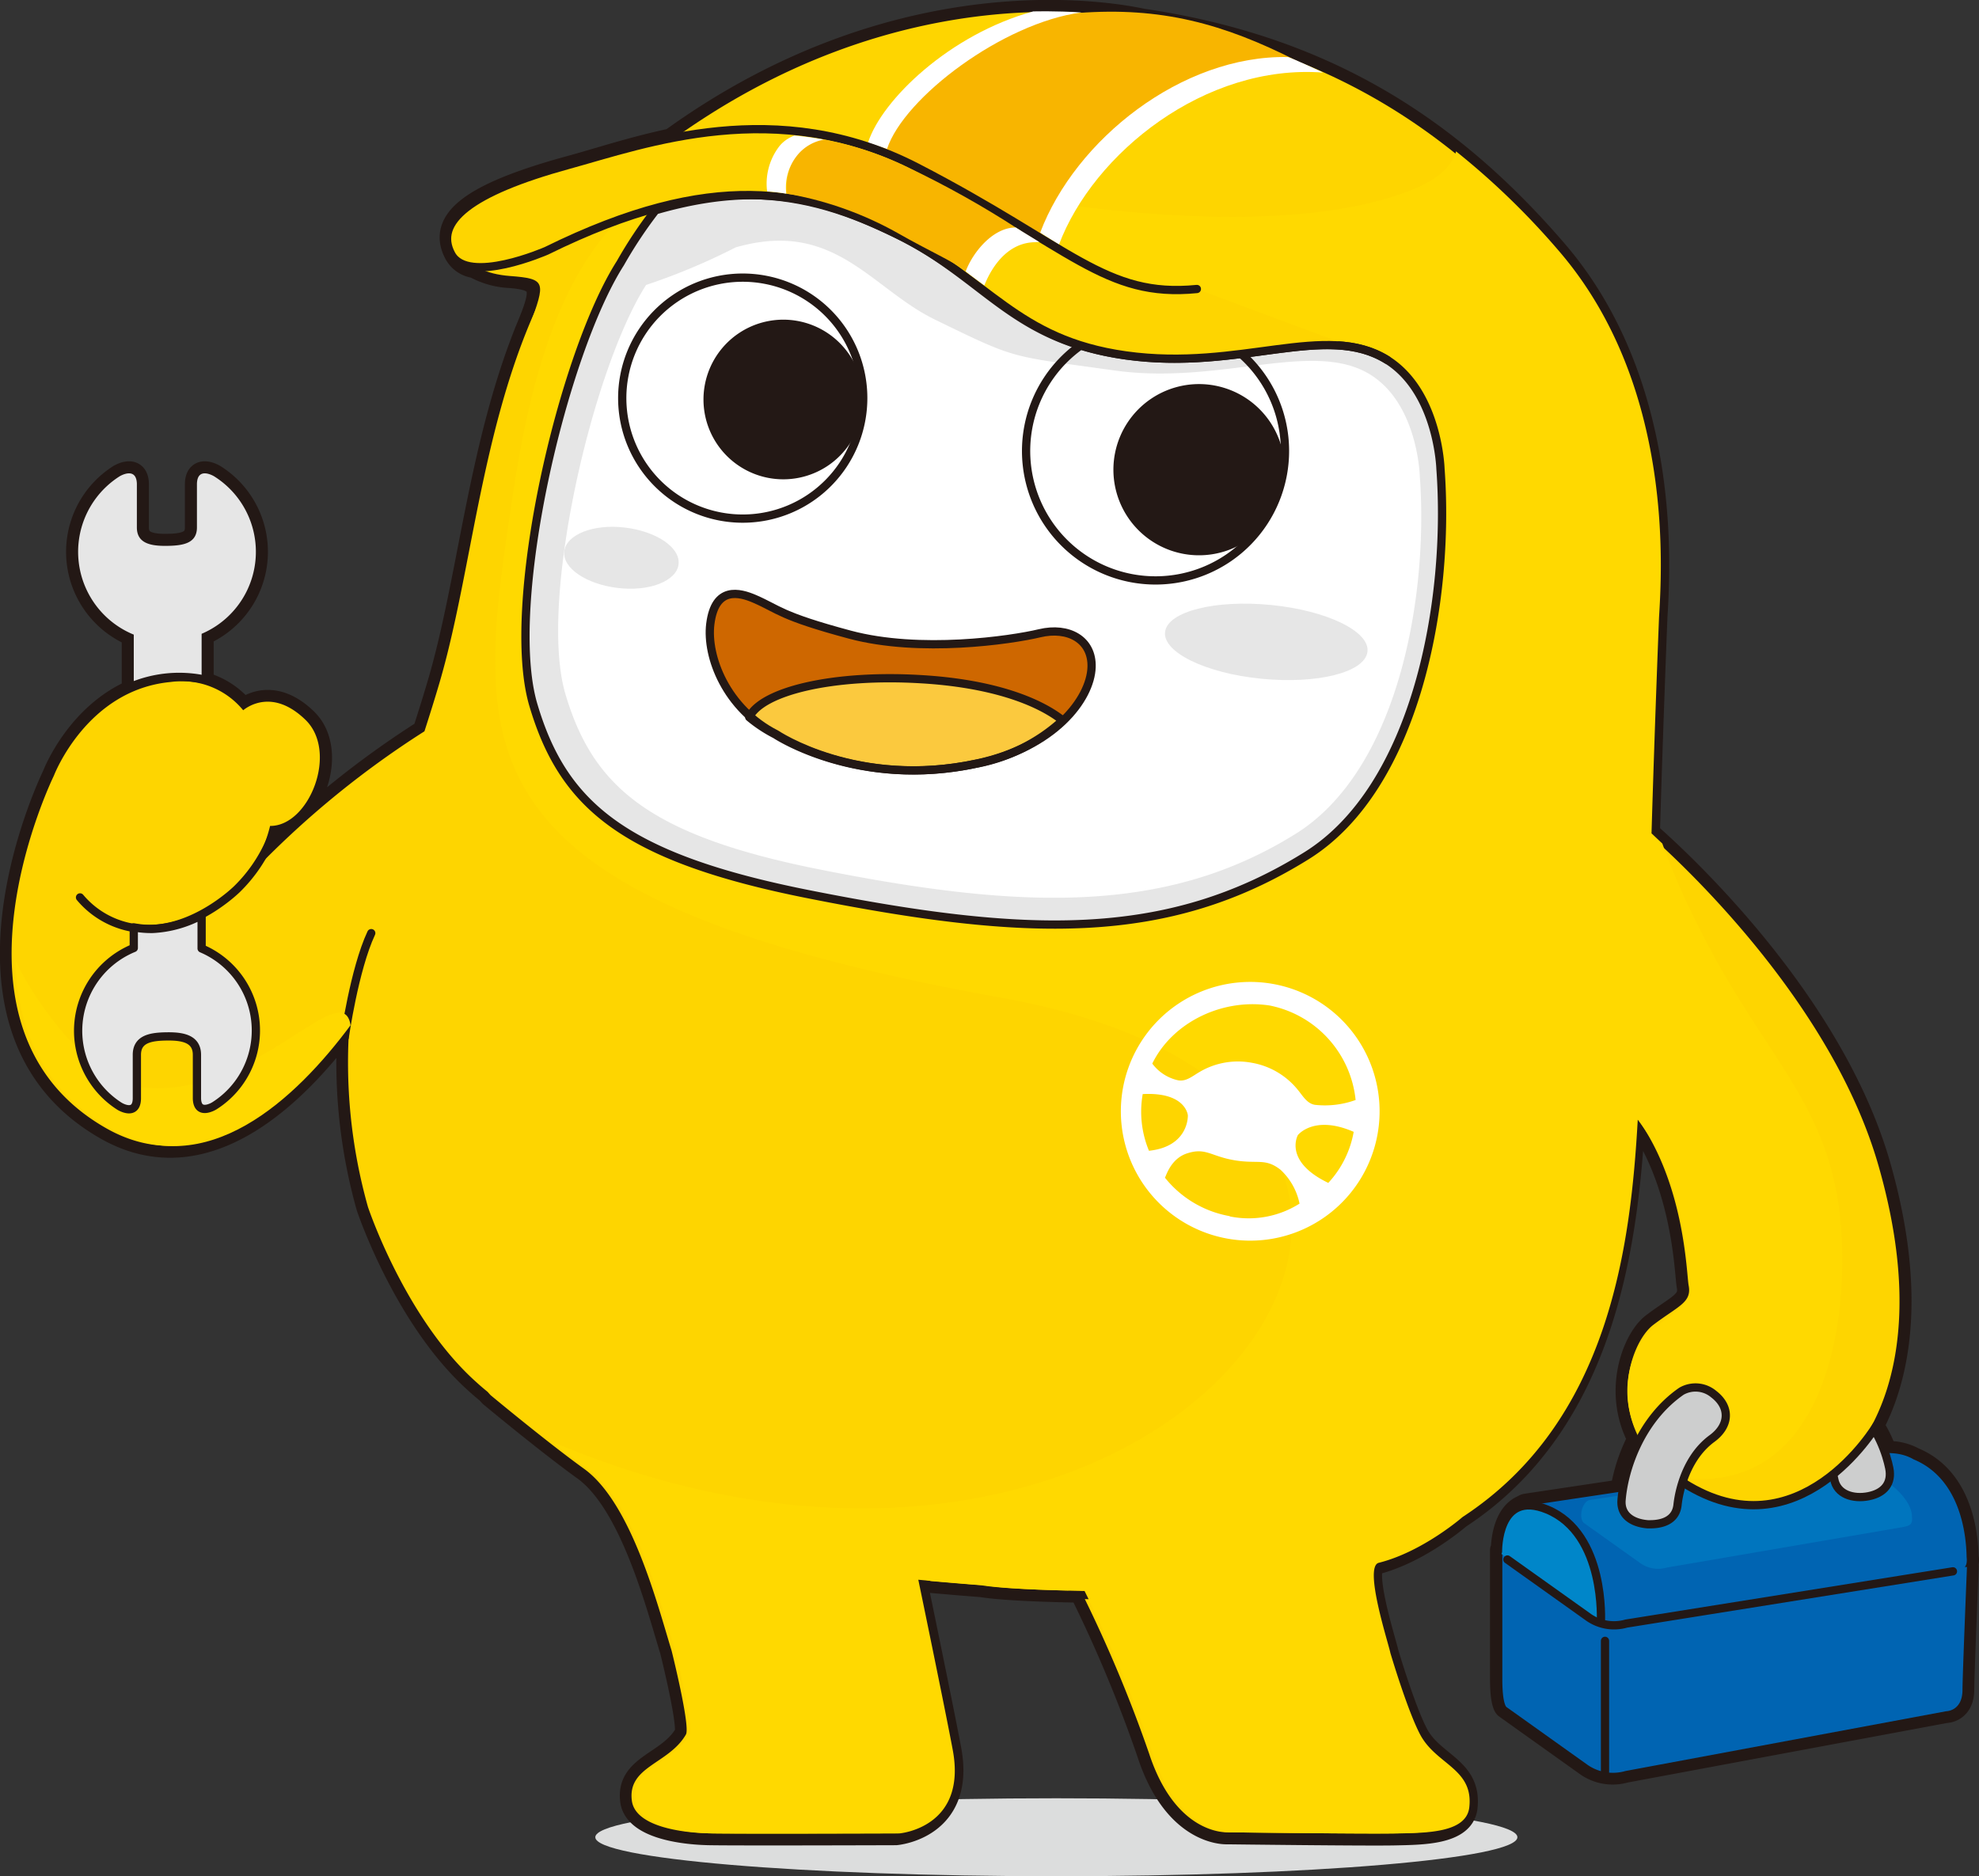 <svg xmlns="http://www.w3.org/2000/svg" xmlns:xlink="http://www.w3.org/1999/xlink" viewBox="0 0 287.59 272.64"><rect x="0" y="0" width="287.59" height="272.64" fill="#333333" stroke="none"/><defs><style>.cls-1,.cls-10{fill:none;}.cls-2{isolation:isolate;}.cls-3{fill:#dcdddd;}.cls-19,.cls-4{fill:#231815;}.cls-10,.cls-11,.cls-14,.cls-19,.cls-20,.cls-4,.cls-6,.cls-8{stroke:#231815;stroke-linecap:round;stroke-linejoin:round;}.cls-4{stroke-width:3.5px;}.cls-5{fill:#0064b2;}.cls-6{fill:#0086c9;}.cls-10,.cls-11,.cls-14,.cls-19,.cls-20,.cls-6,.cls-8{stroke-width:1.2px;}.cls-7{fill:#0075be;}.cls-8{fill:#cdcece;}.cls-11,.cls-9{fill:#fed500;}.cls-12,.cls-21{mix-blend-mode:multiply;}.cls-13{fill:#ffd900;}.cls-14,.cls-18{fill:#e6e6e6;}.cls-15,.cls-20{fill:#fff;}.cls-16{fill:#ce6700;}.cls-17{fill:#fbc93e;}.cls-21{fill:#f8b500;}.cls-22{clip-path:url(#clip-path);}</style><clipPath id="clip-path"><path class="cls-1" d="M163,39.11c-3.16,1.58-6.16-.25-11.58-3.7-1.06-.67-2.4-1.45-3.61-2.22A138.32,138.32,0,0,0,132.1,24.4a47.63,47.63,0,0,0-16.72-4.71c-8.74-.82-13.89,3-19.3,4.29C85.53,26.39,82,29,83.73,32.54c1.63,3.37,9.54.08,9.54.08a28,28,0,0,1,18.89-4.75c1,.09,2,.25,3,.42a50.57,50.57,0,0,1,15.24,5.55c4.77,2.72,8.07,4.13,9.63,5.37,1.37,1.09,2.67,2,3.52,2.63,9.81,7.37,31.87,1.8,38.21,6.15,0,0,1.67-3.66-.42-5.93S172.55,34.31,163,39.11Z"/></clipPath></defs><title>sedan자산 1</title><g class="cls-2"><g id="레이어_2" data-name="레이어 2"><g id="Layer_1" data-name="Layer 1"><path class="cls-3" d="M220.51,267c0,3.13-30,5.67-67,5.67s-67-2.54-67-5.67,30-5.66,67-5.66S220.51,263.85,220.51,267Z"/><path class="cls-4" d="M285.54,227.71a1.79,1.79,0,0,0,.25-1.42c-.05-3.21-.87-11.37-7.7-14.2v0a7.5,7.5,0,0,0-4.13-.9,17.88,17.88,0,0,0-1.94-4c3.69-7,6.33-19,1-37.71-6.68-23.43-28-43.49-33.55-48.35.46-15.62,1.09-31.37,1.09-31.37.36-6.32,2.4-33.66-14.61-53.34C210.29,18.28,192.09,6.87,166,3c-2.67-.55-34.17-7.35-68.42,17.41-5.77,1.22-10.82,2.92-14.84,4-14.31,3.93-19,7.72-16.43,12.46A3.63,3.63,0,0,0,69,38.67a11.68,11.68,0,0,0,5.11,1.44c5.12.39,5,1.93,2.54,7.78l-.16.39c0,.09-.07.17-.1.26v0c-6.7,17-8.17,36-12.52,50.78-.69,2.35-1.42,4.67-2.17,7a134.45,134.45,0,0,0-27.23,22.89,21.28,21.28,0,0,0,4.8-9.14c5.68.06,10-10.81,5.09-15.47-4.69-4.5-8.35-1.87-9-1.34A11.24,11.24,0,0,0,26.79,99a13.17,13.17,0,0,1,2.51.3V92.11a12.95,12.95,0,0,0,1.83-22.88s-2.44-1.51-2.51,1.07v6.35c0,2.34-2.05,2.65-4.37,2.68s-4.36-.34-4.36-2.68V70.3c-.08-2.58-2.52-1.07-2.52-1.07a13,13,0,0,0,2.07,23v8.22C11.18,104,7.88,112.71,7.88,112.71s-18,36.71,7.63,51.25c14.27,8.09,27.44-4.74,35.35-15.58a77.5,77.5,0,0,0,2.66,27s5.4,16.26,15.8,25.51c0,0,.53.5,1.56,1.34.17.17.31.35.48.52,0,0,8.24,6.85,13.57,10.69,6.92,5,10.72,19.94,12.72,26.44,0,0,2.75,11,2.08,12.17-2.48,4.31-8.5,4.6-7.86,9.61.47,3.74,7.16,4.67,11.16,4.75s27.15,0,27.15,0,9.91-.79,7.77-12.16c-1.07-5.75-5-24.71-5-24.71s5.42.5,9.68.82c4.1.68,14.47.8,14.47.8A198.22,198.22,0,0,1,167,254.87c3.91,11.9,11.36,11.41,11.36,11.41s20.31.25,24.31.16,9.9-.07,10.3-3.81c.62-5.63-4.82-6.17-7.14-10.56-1.87-3.53-4.33-11.86-4.33-11.86-.26-1.36-3.92-12.54-1.69-13.1,6.4-1.6,12.19-6.66,12.19-6.66,21.3-13.93,24.35-40.24,25.39-58.66,7.42,9.67,7.68,23.19,8,25,.5,2.5-1.5,3-5.13,5.75-2.77,2.1-5.67,9.67-2,16.58a24.28,24.28,0,0,0-2.51,7.6l-14,2.1a1,1,0,0,0-.35.17c-2.79,1.1-3,5.39-3,6.28h-.12v18.76c0,3.55.59,4,.59,4l11.82,8.43a6.48,6.48,0,0,0,5.47.88l46.62-8.69s2.37,0,2.37-3.11c0-1.92.65-17.85.65-17.85ZM26.42,99l-.93,0Z"/><path class="cls-5" d="M218.32,225.31v18.76c0,3.55.59,4,.59,4l11.82,8.43a6.48,6.48,0,0,0,5.47.88l46.62-8.69s2.37,0,2.37-3.11c0-1.92.65-17.85.65-17.85Z"/><line class="cls-6" x1="233.24" y1="257.52" x2="233.24" y2="238.46"/><path class="cls-5" d="M285.79,226.29c-.05-3.21-.87-11.37-7.7-14.2v0c-2.39-1.4-5.07-.84-7.25-.61l-49,7.36c-1.48.3-3.86,6.47-2.76,7.78l11.82,8.42a6.46,6.46,0,0,0,5.46.89l47.46-7.59C285,228.13,286,228.1,285.79,226.29Z"/><path class="cls-7" d="M277.85,220.46c0-2.25-2.7-5.25-7.48-7.23v0c-1.67-1-3.55-.6-5.07-.43L231,218c-1,.2-1.65,2.37-.88,3.29l8.28,5.9a4.5,4.5,0,0,0,3.83.62l34.28-5.88C277.27,221.75,278,221.73,277.85,220.46Z"/><path class="cls-6" d="M232.64,235.8s.77-12.87-7.8-16.42c-7.31-3-7.15,6.1-7.15,6.1"/><path class="cls-8" d="M251.8,199c18.19-1.22,22,10.68,22.75,14.36.44,2.21-.75,3.63-3,4.08s-4.61-.27-5-2.48c-.79-3.94-3.9-8.5-14.19-7.81"/><path class="cls-9" d="M273,169.46c-6.68-23.43-28-43.49-33.55-48.35.46-15.62,1.09-31.37,1.09-31.37.36-6.32,2.4-33.66-14.61-53.34C210.29,18.28,192.09,6.87,166,3c-2.7-.56-35-7.55-69.76,18.38-25.86,19.28-25.4,54.18-32.39,77.9-.69,2.35-1.42,4.67-2.17,7a134.45,134.45,0,0,0-27.23,22.89,21.28,21.28,0,0,0,4.8-9.14c5.68.06,10-10.81,5.09-15.47-4.69-4.5-8.35-1.87-9-1.34a11.53,11.53,0,0,0-10.51-4.11c-12.25,1.12-17,13.62-17,13.62s-18,36.71,7.63,51.25c14.27,8.09,27.44-4.74,35.35-15.58a77.5,77.5,0,0,0,2.66,27s5.4,16.26,15.8,25.51c0,0,.53.5,1.56,1.34.17.17.31.35.48.52,0,0,8.24,6.85,13.57,10.69,6.92,5,10.72,19.94,12.72,26.44,0,0,2.75,11,2.08,12.17-2.48,4.31-8.5,4.6-7.86,9.61.47,3.74,7.16,4.67,11.16,4.75s27.15,0,27.15,0,9.91-.79,7.77-12.16c-1.07-5.75-5-24.71-5-24.71s5.42.5,9.68.82c4.1.68,14.47.8,14.47.8A198.22,198.22,0,0,1,167,254.87c3.91,11.9,11.36,11.41,11.36,11.41s20.31.25,24.31.16,9.9-.07,10.3-3.81c.62-5.63-4.82-6.17-7.14-10.56-1.87-3.53-4.33-11.86-4.33-11.86-.26-1.36-3.92-12.54-1.69-13.1,6.4-1.6,12.19-6.66,12.19-6.66,21.3-13.93,24.35-40.24,25.39-58.66,7.42,9.67,7.68,23.19,8,25,.5,2.5-1.5,3-5.13,5.75s-7.5,14.88,3.5,22.63,19.05,1.6,22.36-.82C270.48,211.26,281.28,198.4,273,169.46Z"/><path class="cls-10" d="M106.66,221.82a156.87,156.87,0,0,0,28.17,8.46"/><path class="cls-10" d="M179.31,229.74c-6,1.85-17.3,2.26-23.8,2"/><path class="cls-11" d="M237.85,163.64a63.83,63.83,0,0,0-5.14-7.3"/><path class="cls-11" d="M50.09,150.79s1.39-9.89,3.86-15.18"/><path class="cls-10" d="M11.63,130.42A12.83,12.83,0,0,0,22,135c6.83-.2,12.47-5.82,12.47-5.82a22,22,0,0,0,5-7.49"/><g class="cls-12"><path class="cls-13" d="M20.51,158c-7.09-.89-15.31-12.07-18.25-18.41C2.48,148.72,5.74,158.13,16,164c14,8,27-4.31,34.94-15C49.8,141.42,36.51,160,20.51,158Z"/><path class="cls-13" d="M267.51,178c-1.5-18-11.5-24.5-21-44a102.43,102.43,0,0,1-4.94-11.41L240,121.11c.46-15.62,1.09-31.37,1.09-31.37.36-6.32,2.4-33.66-14.61-53.34A110.33,110.33,0,0,0,211.6,22c-.58,2-2.34,3.9-6.09,5.45-14.5,6-41.5,5.5-77-2.5S80,35,74.51,72s-9.5,58.5,71,73c87.61,15.78,25.53,103-65.4,64.48,1.83,1.43,3.71,2.87,5.32,4,6.92,5,10.72,19.94,12.72,26.44,0,0,2.75,11,2.08,12.17-2.48,4.31-8.5,4.6-7.86,9.61.47,3.74,7.16,4.67,11.16,4.75s27.15,0,27.15,0,9.91-.79,7.77-12.16c-1.07-5.75-5-24.71-5-24.71s5.42.5,9.68.82c4.1.68,14.47.8,14.47.8a198.22,198.22,0,0,1,9.95,23.68c3.91,11.9,11.36,11.41,11.36,11.41s20.31.25,24.31.16,9.9-.07,10.3-3.81c.62-5.63-4.82-6.17-7.14-10.56-1.87-3.53-4.33-11.86-4.33-11.86-.26-1.36-3.92-12.54-1.69-13.1,6.4-1.6,12.19-6.66,12.19-6.66,21.3-13.93,24.41-39.32,25.45-57.74,7.42,9.67,7.13,22.15,7.5,24,.5,2.5-1.75,3.75-5.37,6.5s-7.25,13.75,3.47,21.43C264.4,217.84,268.83,193.7,267.51,178Z"/></g><path class="cls-14" d="M209.33,68.12S209,57,201.6,52.32c-8.94-5.59-21.34,1.67-38-.67S143.26,40.32,130.26,34c-10.08-4.91-19.48-7.92-35-3.44a64.59,64.59,0,0,0-5.11,7.69C81.73,51.43,73.22,88,77.51,102.46s13,22.14,40,27.5c31.37,6.23,52,7.08,72.34-5.59C205.87,114.41,210.75,87.28,209.33,68.12Z"/><path class="cls-15" d="M206.32,69.1s-.29-10.35-7.16-14.64c-8.28-5.18-21.77,1.54-37.2-.62s-14-1.51-26.07-7.38c-9.34-4.55-14.64-14.65-29-10.5a92.56,92.56,0,0,1-13,5.45c-7.81,12.22-15.7,46.12-11.71,59.5s12.06,20.51,37.05,25.47c29.05,5.78,50.15,6.57,69-5.17C203.12,112,207.64,86.85,206.32,69.1Z"/><path class="cls-16" d="M112.8,106.7s11.84,8,29.12,4.27c11.22-2.39,16.55-9.35,16.71-14,.14-4-3.36-5.94-7.55-4.94s-17.4,2.93-27.58.2-10.29-3.66-13.85-5.2c-2.14-.92-5.74-1.92-6.43,3.67C102.64,95.41,105.52,103,112.8,106.7Z"/><path class="cls-17" d="M141.8,111a25.53,25.53,0,0,0,12.64-6.3c-3.79-3-10.73-5.43-20.7-6-12.5-.74-23,1.68-24.86,5.53a20.51,20.51,0,0,0,3.8,2.51S124.52,114.65,141.8,111Z"/><path class="cls-18" d="M198.72,94.73c-.39,3-7.29,4.71-15.41,3.91s-14.38-3.86-14-6.82,7.29-4.7,15.4-3.9S199.11,91.77,198.72,94.73Z"/><path class="cls-18" d="M98.61,82c-.27,2.43-4.22,4-8.82,3.45S81.7,82.54,82,80.11s4.23-4,8.83-3.44S98.89,79.59,98.61,82Z"/><path class="cls-10" d="M112.8,106.7s11.84,8,29.12,4.27c11.22-2.39,16.55-9.35,16.71-14,.14-4-3.36-5.94-7.55-4.94s-17.4,2.93-27.58.2-10.29-3.66-13.85-5.2c-2.14-.92-5.74-1.92-6.43,3.67C102.64,95.41,105.52,103,112.8,106.7Z"/><path class="cls-10" d="M141.8,111a25.53,25.53,0,0,0,12.64-6.3c-3.79-3-10.73-5.43-20.7-6-12.5-.74-23,1.68-24.86,5.53a20.51,20.51,0,0,0,3.8,2.51S124.52,114.65,141.8,111Z"/><path class="cls-10" d="M186.4,69.07a18.81,18.81,0,1,1-14.93-22A18.8,18.8,0,0,1,186.4,69.07Z"/><path class="cls-19" d="M185.87,70.49a11.84,11.84,0,1,1-9.4-13.86A11.84,11.84,0,0,1,185.87,70.49Z"/><path class="cls-9" d="M77,47.25c2.26-6.27,2.42-6.74-2.89-7.14-7.14-.54-8-5-8-5s22.89-7,25.73-7"/><path class="cls-20" d="M125.13,61.16a17.51,17.51,0,1,1-13.91-20.5A17.5,17.5,0,0,1,125.13,61.16Z"/><path class="cls-19" d="M124.63,60.15a11,11,0,1,1-8.75-12.9A11,11,0,0,1,124.63,60.15Z"/><path class="cls-18" d="M29.3,98.59V92.11a12.95,12.95,0,0,0,1.83-22.88s-2.44-1.51-2.51,1.07v6.35c0,2.34-2.05,2.65-4.37,2.68s-4.36-.34-4.36-2.68V70.3c-.08-2.58-2.52-1.07-2.52-1.07a13,13,0,0,0,2.07,23v7.57a18,18,0,0,1,5.63-1.45A13.44,13.44,0,0,1,29.3,98.59Z"/><path class="cls-14" d="M19.44,134.77v3a13,13,0,0,0-2.07,23s2.44,1.51,2.52-1.07V153.3c0-2.34,2.05-2.65,4.36-2.68s4.37.34,4.37,2.68v6.35c.07,2.58,2.51,1.07,2.51,1.07a12.95,12.95,0,0,0-1.83-22.88V133a16.65,16.65,0,0,1-7.09,2A13.63,13.63,0,0,1,19.44,134.77Z"/><path class="cls-8" d="M248.79,209.06c-4.38,3.21-4.95,9.22-5,9.55-.18,2.14-1.91,2.91-4,2.91l-.34,0c-2.25-.18-4-1.31-3.8-3.56.36-4.36,2.69-11.6,8.69-15.77a4.1,4.1,0,0,1,4.69.41C251.48,204.47,251.36,207.18,248.79,209.06Z"/><path class="cls-15" d="M185.44,143.08a18.8,18.8,0,1,0-6.63,37h0a18.8,18.8,0,0,0,6.63-37Zm-.56,3.11-.68-.12A15.63,15.63,0,0,1,197,159.86a13.12,13.12,0,0,1-5.94.7c-1.16-.21-1.74-1.32-2.48-2.2a11,11,0,0,0-6.67-3.91h0a10.94,10.94,0,0,0-7.61,1.35c-1,.58-1.93,1.41-3.09,1.2a6.39,6.39,0,0,1-3.76-2.43C170.43,148.47,177.86,144.94,184.88,146.19ZM166.06,159c6.29-.33,6.56,3.09,6.56,3.09s.2,4.53-5.65,5.15A14.81,14.81,0,0,1,166.06,159Zm12.65,17.74a15.5,15.5,0,0,1-9.42-5.59c.21-.35.87-2.78,3.24-3.54,2.7-.87,3.39.41,6.82,1s4.52-.36,6.75,1.4a9.24,9.24,0,0,1,2.75,4.91A13.83,13.83,0,0,1,178.71,176.78Zm14.3-4.84c-6.55-3.15-4.4-6.94-4.4-6.94s2.33-3,8.11-.47A14.67,14.67,0,0,1,193,171.94Z"/><path class="cls-21" d="M156.76,1.88c-15.4,1.82-31.66,18.56-33.42,23.64,10-.25,19,4.23,28,8.71,8.25-11.68,23.61-24,37.26-25.31C177.73,3.37,168.67,1,156.76,1.88Z"/><path class="cls-15" d="M157.14,1.81c-11.33,1.51-25.75,12.31-28.24,19.84l-2.76-.92c2-6.22,11.89-15.75,24-19.07C150.12,1.66,153.34,1.56,157.14,1.81Z"/><path class="cls-15" d="M187.16,8.29c-15.4-.3-30.89,12-36,25.52l2.73,1.74c5-13.28,21.24-26.31,38.38-25C192.27,10.53,187.74,8.42,187.16,8.29Z"/><path class="cls-11" d="M201.6,52.32c-8.94-5.59-21.34,1.67-38-.67C147.53,49.4,143.76,40.57,130.26,34c-13-6.34-26.51-9.55-50.85,2.45,0,0-11.38,5-13.82.52-2.56-4.73,2.69-9.07,17-13,11.14-3.05,30.28-10.18,50.67.36,22.39,11.57,27.34,19,40.67,17.67"/><path class="cls-10" d="M272.67,207.2s-11.25,18.93-28,8.31"/><path class="cls-10" d="M219.06,226.64l11.82,8.42a6.46,6.46,0,0,0,5.46.89l47.46-7.59"/><g class="cls-22"><path class="cls-21" d="M118.71,20.36s-5,1.58-4.35,8.19l26.31,13.83s.29-6.72,6.66-8S127.29,18.67,118.71,20.36Z"/><path class="cls-15" d="M149.77,33.36a3.66,3.66,0,0,0-.77-1.74,20.08,20.08,0,0,1-2.41.68l1.29.77c-4.08-.26-7.69,5.13-7.95,8l-25.6-12.52a7.39,7.39,0,0,1,1.35-5.75,6.4,6.4,0,0,1,4.52-2.57,10.54,10.54,0,0,1,.08-1.13c-1,.09-4.92-.4-7,2.12a8.93,8.93,0,0,0-1.4,8.34l.89,1,27.36,13.1,1.88.89.62-1.77c0-.23,2-7.44,7.71-7.58C154.74,35.06,149.84,34.32,149.77,33.36Z"/></g><path class="cls-10" d="M17.6,100.47a18,18,0,0,1,13.67-1.32"/></g></g></g></svg>